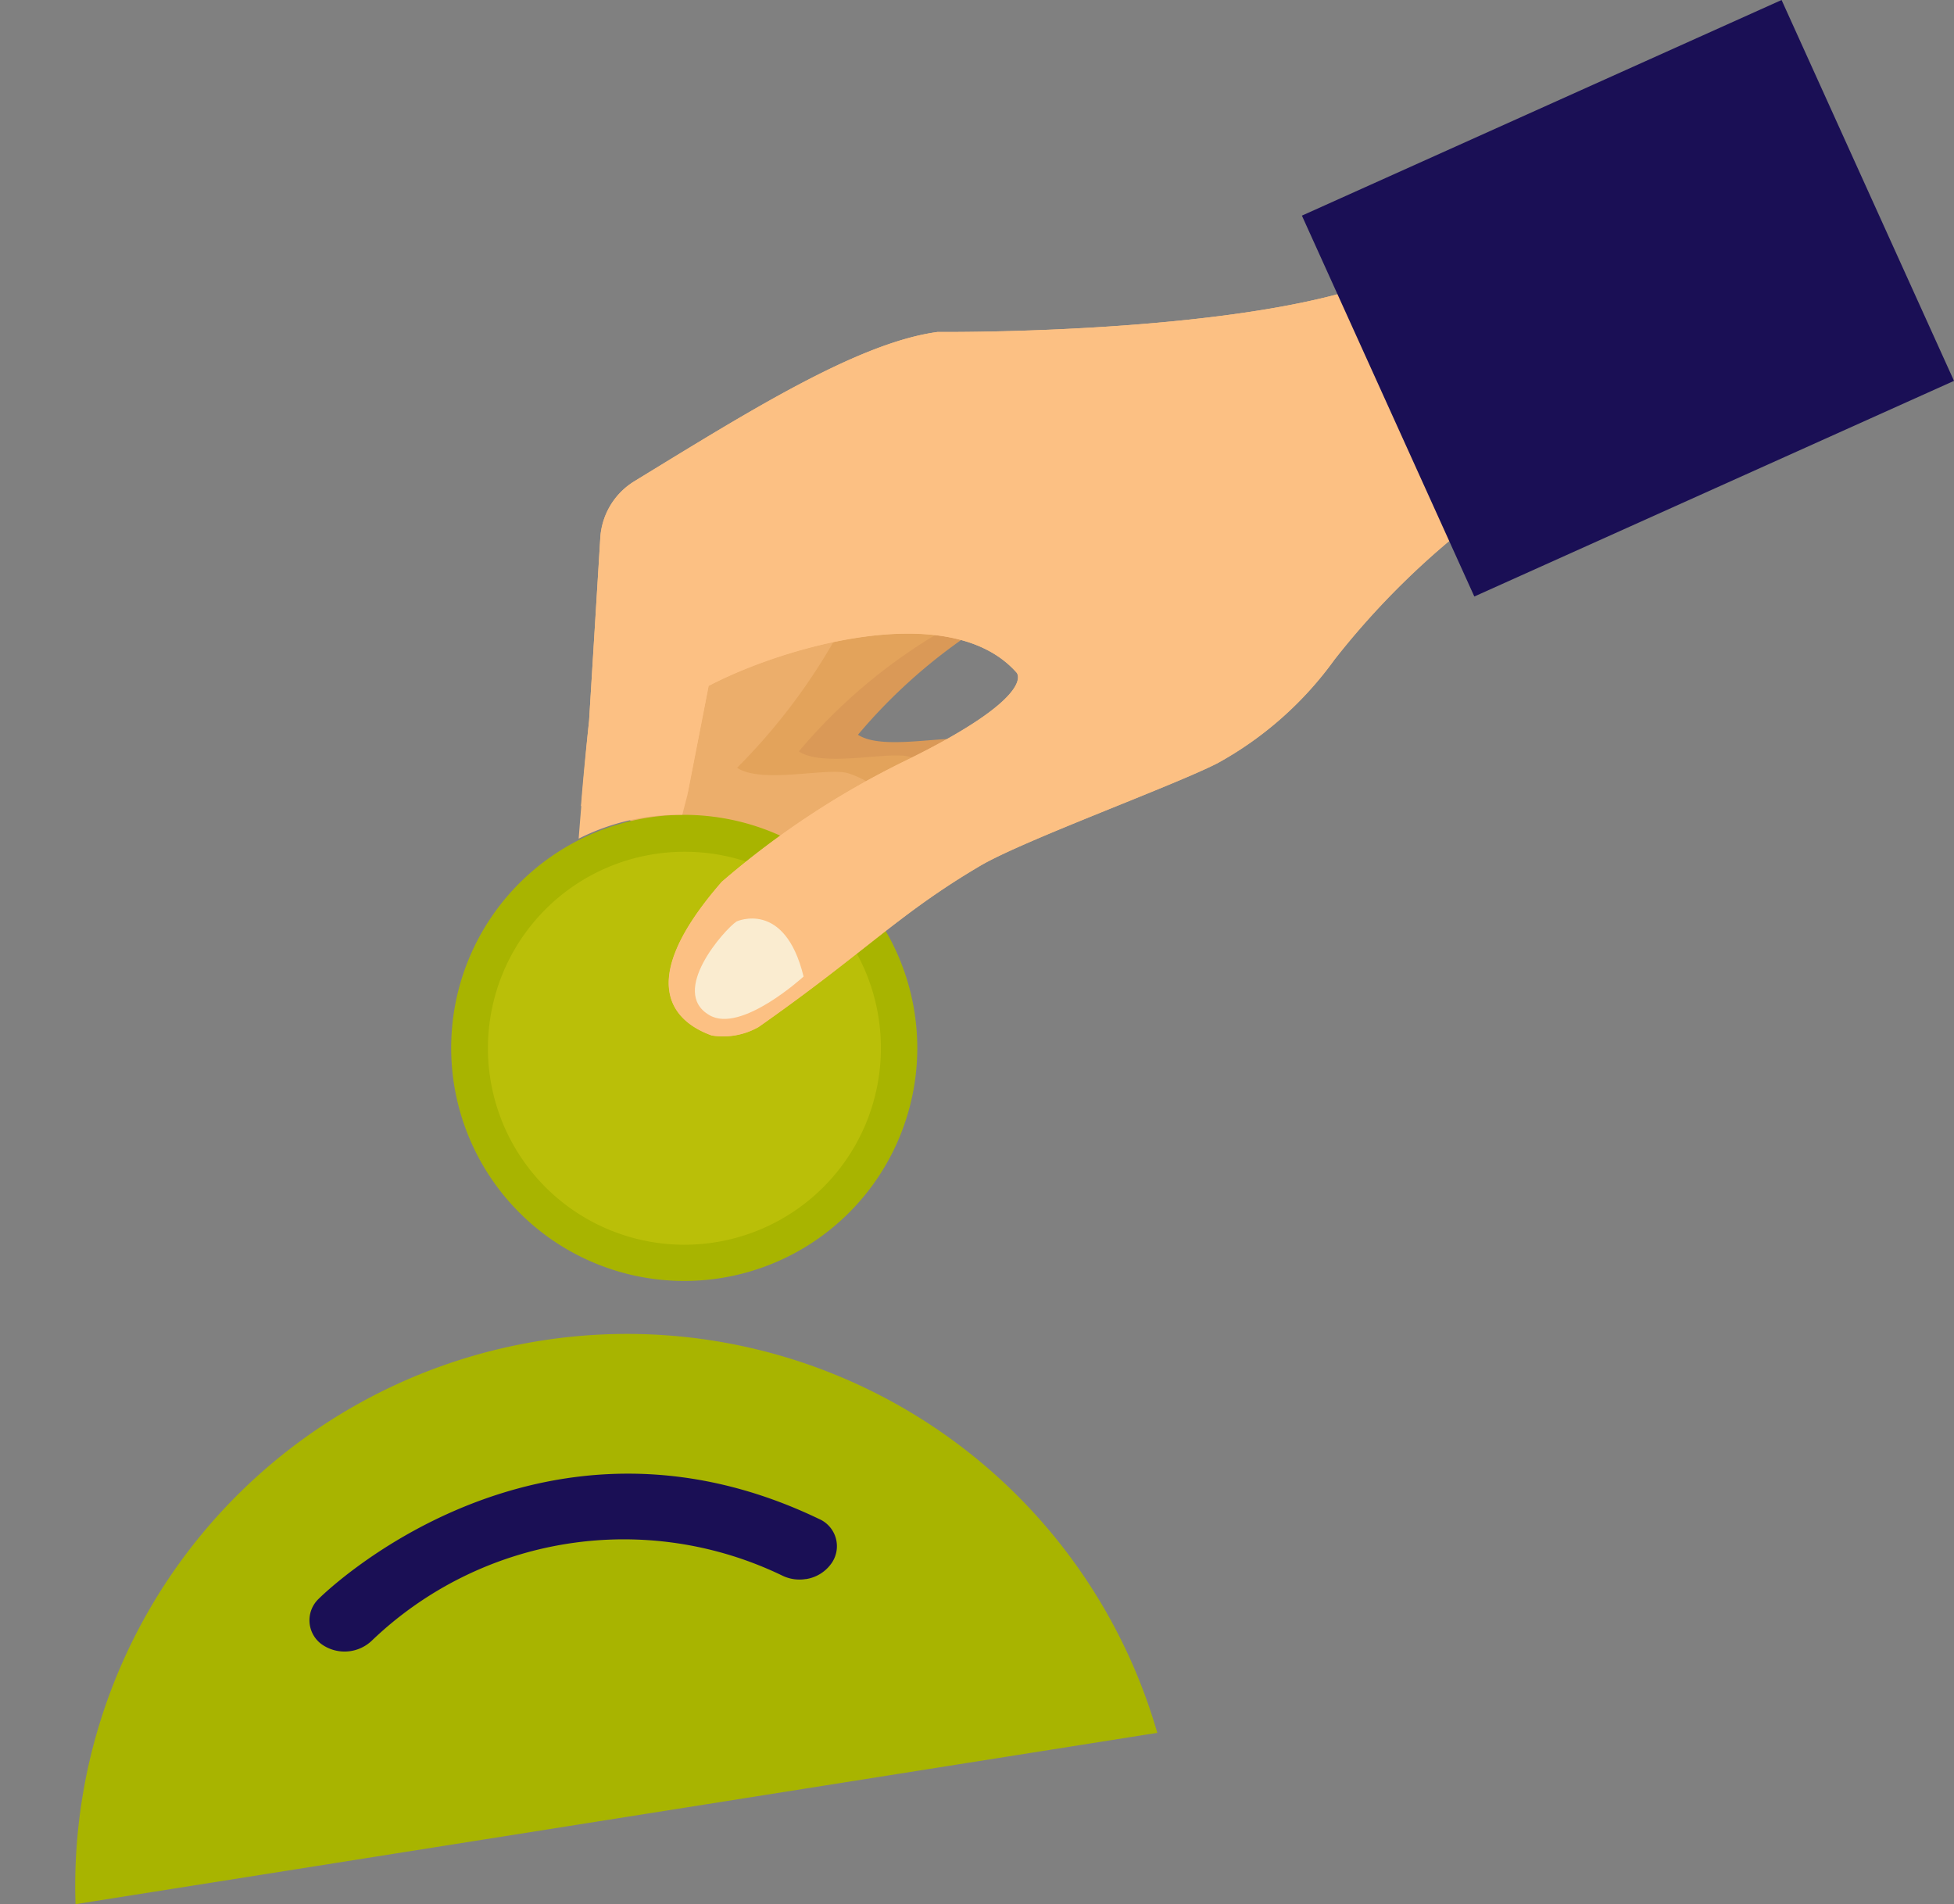 <svg xmlns="http://www.w3.org/2000/svg" width="56.301" height="54.864" viewBox="0 0 56.301 54.864">
  <rect x="0" y="0" width="56.301" height="54.864" fill="#808080" stroke="none"/>
  <g id="Group_232" data-name="Group 232" transform="translate(0.894)">
    <path id="Path_494" data-name="Path 494" d="M29.731,15.182l-2.349,6.481s-.23.915,3.045,2.371a7.042,7.042,0,0,0,4.375-.789s1.612-1.165-.315-1.819c-.57-.195-2.49.318-3.215-.163a15.771,15.771,0,0,1,6.068-4.429c1.979-.873-7.609-1.653-7.609-1.653" transform="translate(-7.445 -0.093)" fill="#da9957"/>
    <path id="Path_495" data-name="Path 495" d="M28.016,15.665l-2.348,6.481s-.23.915,3.045,2.371a7.042,7.042,0,0,0,4.375-.789s1.612-1.165-.315-1.819c-.57-.195-2.49.318-3.215-.163a15.771,15.771,0,0,1,6.068-4.429c1.979-.873-7.609-1.653-7.609-1.653" transform="translate(-7.435 -0.096)" fill="#e3a35b"/>
    <path id="Path_496" data-name="Path 496" d="M26.228,16.139,23.883,22.62s-.234.915,3.041,2.371A7.054,7.054,0,0,0,31.3,24.2s1.611-1.165-.315-1.819c-.574-.195-2.486.318-3.216-.163a17.412,17.412,0,0,0,3.686-5.448c.815-2.008-5.231-.633-5.231-.633" transform="translate(-7.425 -0.096)" fill="#ecae6b"/>
    <path id="Path_497" data-name="Path 497" d="M32.934,30.345a6.715,6.715,0,1,1-6.715-6.722,6.724,6.724,0,0,1,6.715,6.722" transform="translate(-7.398 -0.145)" fill="#a8b400"/>
    <path id="Path_498" data-name="Path 498" d="M26.226,24.693a5.661,5.661,0,1,0,5.665,5.657,5.646,5.646,0,0,0-5.665-5.657" transform="translate(-7.404 -0.151)" fill="#babf08"/>
    <path id="Path_500" data-name="Path 500" d="M54.252,3.925c-3.86,2.117-8.747,4.455-8.747,4.455-4.3,1.286-11.962,1.21-11.962,1.21-2.3.309-5.463,2.3-8.736,4.3a2.062,2.062,0,0,0-.984,1.635L23.5,20.8c-.129,1.184-.3,3.389-.3,3.389a6.412,6.412,0,0,1,2.987-.688q.069-.276.146-.567l.613-3.145c2.134-1.121,6.961-2.541,8.873-.384.037.041.537.706-3.175,2.528a24.6,24.6,0,0,0-5.316,3.5c-2.627,3.011-1.285,4.073-.289,4.429a2.074,2.074,0,0,0,1.346-.244c3.115-2.188,4.041-3.266,6.408-4.658,1.271-.737,5.5-2.275,6.809-2.94a10.221,10.221,0,0,0,3.375-2.985,22.935,22.935,0,0,1,4.134-4.083,21.123,21.123,0,0,1,7.78-3.224,15.636,15.636,0,0,1,1.608-.223c1.63-2.5-4.246-7.587-4.246-7.587" transform="translate(-7.421 -0.025)" fill="#fcc083"/>
    <path id="Path_501" data-name="Path 501" d="M54.253,3.925c-3.86,2.117-8.747,4.455-8.747,4.455-4.3,1.286-11.962,1.21-11.962,1.21-2.3.309-5.463,2.3-8.736,4.3a2.061,2.061,0,0,0-.984,1.635L23.5,20.8c-.092.845-.172,1.67-.234,2.454.072-.033.144-.062.214-.1a4.122,4.122,0,0,1,2.062-.569,1.874,1.874,0,0,1,.806.248l.594-3.047c2.134-1.121,6.961-2.541,8.873-.384.037.041.537.706-3.175,2.528a24.6,24.6,0,0,0-5.316,3.5c-2.627,3.011-1.285,4.073-.289,4.429a2.074,2.074,0,0,0,1.346-.244c3.115-2.188,4.041-3.266,6.408-4.658,1.271-.737,5.5-2.275,6.809-2.94a10.221,10.221,0,0,0,3.375-2.985,22.934,22.934,0,0,1,4.134-4.083,21.123,21.123,0,0,1,7.78-3.224,15.636,15.636,0,0,1,1.608-.223c1.63-2.5-4.246-7.587-4.246-7.587" transform="translate(-7.421 -0.025)" fill="#fcc083"/>
    <path id="Path_502" data-name="Path 502" d="M29.7,28.3s-1.8,1.651-2.712,1.113c-1.17-.676.445-2.479.782-2.7,0,0,1.389-.639,1.93,1.585" transform="translate(-7.441 -0.163)" fill="#faecd0"/>
    <path id="Path_503" data-name="Path 503" d="M57.989,0l4.968,10.974L49.136,17.187,44.168,6.213Z" transform="translate(-7.55 0)" fill="#1a0f55"/>
    <g id="Group_231" data-name="Group 231" transform="translate(-0.894 41.122) rotate(-9)">
      <path id="Subtraction_2" data-name="Subtraction 2" d="M31.557,13.914H0a15.9,15.9,0,0,1,31.557,0Z" transform="translate(0 0)" fill="#a8b400"/>
      <path id="Path_522" data-name="Path 522" d="M32.42,53.978a1.13,1.13,0,0,1-.64-.195,10.494,10.494,0,0,0-11.973-.018,1.14,1.14,0,0,1-1.468-.123.854.854,0,0,1,.134-1.3c.07-.052,7.144-5.16,14.588-.019a.856.856,0,0,1,.183,1.3,1.1,1.1,0,0,1-.824.357" transform="translate(-10.173 -46.025)" fill="#1a0f55"/>
    </g>
  </g>
</svg>
